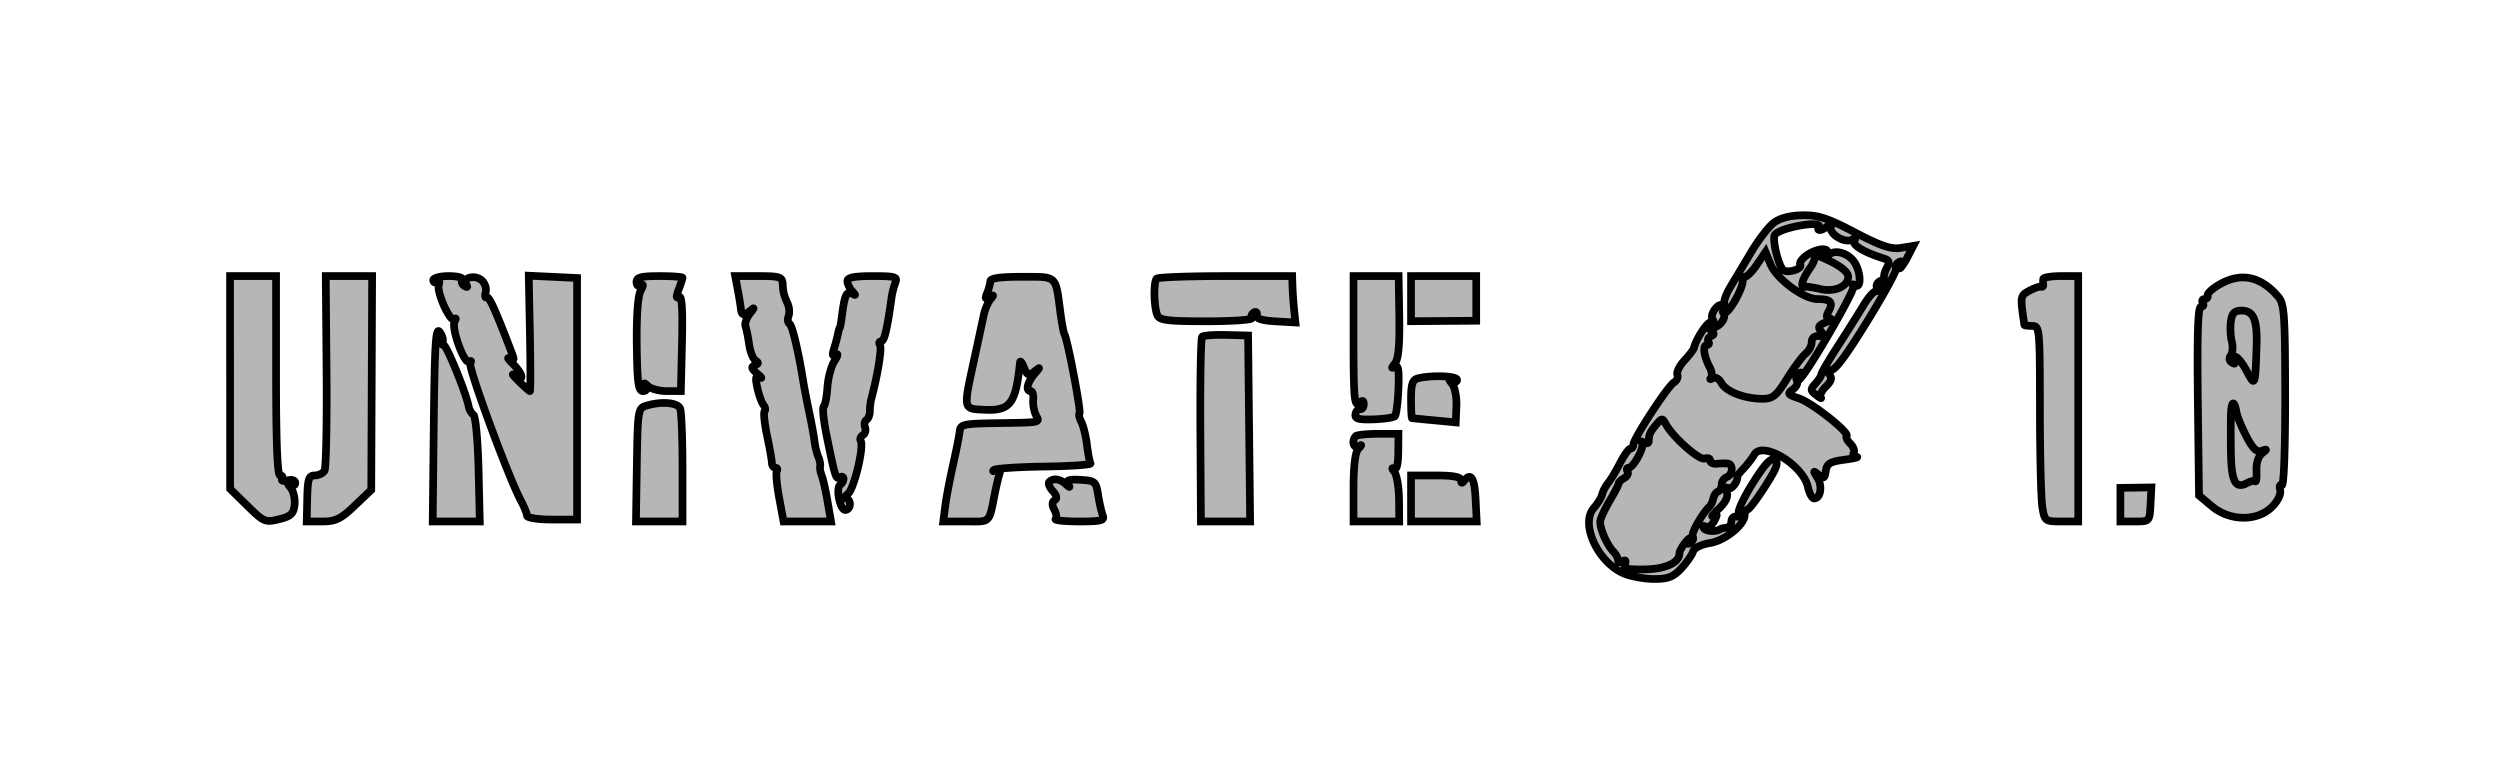 <svg xmlns="http://www.w3.org/2000/svg" width="650" height="200.383" viewBox="0 0 650 200.383" version="1.1" xmlns:xlink="http://www.w3.org/1999/xlink">
  <style>

path {
  stroke-width:2;
  fill: #b6b6b6;
  stroke: black;
}
  </style>
  <path d="M461.107 57.98c-1.322 1.04 -3.887 4.374 -5.7 7.407a6431.212 6431.212 0 0 1 -5.476 9.147c-1.197 1.996 -1.913 4.057 -1.59 4.579s0.092 0.644 -0.513 0.27c-1.204 -0.745 -3.515 2.71 -2.495 3.731 0.346 0.346 0.118 0.629 -0.508 0.629 -0.978 0 -3.876 4.435 -4.39 6.719 -0.094 0.417 -1.21 1.879 -2.482 3.25 -1.271 1.371 -2.102 3.042 -1.844 3.713s-0.132 1.568 -0.863 1.994C433.642 100.349 424.693 114.049 424.693 115.569c0 0.589 -0.347 1.072 -0.771 1.072s-1.635 1.683 -2.692 3.738 -2.469 4.411 -3.139 5.234c-0.669 0.822 -1.364 2.15 -1.544 2.952s-1.14 2.371 -2.134 3.489c-3.65 4.108 1.017 14.222 7.888 17.092 1.829 0.765 5.341 1.39 7.803 1.39 3.604 0 4.975 -0.535 7.022 -2.742 1.399 -1.507 2.775 -3.471 3.059 -4.364 0.308 -0.968 2.097 -1.874 4.441 -2.249 3.867 -0.618 8.978 -4.746 8.978 -7.251 0 -0.646 0.391 -1.323 0.868 -1.506s2.545 -2.967 4.595 -6.187c2.931 -4.605 3.439 -6.033 2.378 -6.69 -0.984 -0.607 -2.501 0.984 -5.587 5.856 -2.33 3.679 -4.031 7.245 -3.779 7.924s-0.068 1.128 -0.709 0.997c-0.64 -0.131 -1.185 0.436 -1.21 1.258s-0.605 1.551 -1.291 1.62 -1.359 0.215 -1.495 0.326c-0.994 0.801 -3.85 0.674 -4.388 -0.195 -0.376 -0.609 -0.186 -0.772 0.445 -0.382 0.606 0.375 1.617 -0.283 2.248 -1.462 0.93 -1.738 0.892 -1.995 -0.199 -1.36 -0.741 0.43 -0.117 -0.388 1.386 -1.817 1.83 -1.741 2.515 -3.165 2.074 -4.314 -0.417 -1.088 -0.269 -1.475 0.404 -1.06 0.83 0.513 2.642 -1.872 2.333 -3.071 -0.036 -0.138 0.721 -1.074 1.68 -2.082s2.194 -2.614 2.744 -3.57c2.129 -3.703 12.696 2.658 13.957 8.402 0.36 1.64 1.082 2.982 1.604 2.982 1.702 0 2.229 -3.205 0.883 -5.365 -1.174 -1.886 -1.146 -1.973 0.264 -0.808 1.355 1.12 1.625 0.978 1.905 -0.997 0.27 -1.903 1.101 -2.405 4.812 -2.899 2.467 -0.329 3.899 -0.665 3.181 -0.748s-1.05 -0.562 -0.739 -1.066c0.312 -0.504 -0.089 -1.572 -0.89 -2.374s-1.233 -1.682 -0.958 -1.956c0.877 -0.877 -8.945 -8.662 -12.367 -9.801 -2.956 -0.984 -3.121 -1.227 -1.592 -2.345 0.938 -0.686 1.406 -1.734 1.039 -2.327 -0.367 -0.594 -0.142 -1.404 0.5 -1.8 0.792 -0.489 0.906 -0.271 0.355 0.678 -0.447 0.771 -0.511 1.135 -0.144 0.809 2.145 -1.898 14.49 -23.213 13.95 -24.085 -0.381 -0.617 -0.173 -0.759 0.5 -0.341 1.477 0.912 1.537 -2.803 0.09 -5.51 -1.415 -2.642 -5.012 -3.957 -6.856 -2.505 -1.104 0.868 -1.263 0.842 -0.689 -0.115 1.086 -1.806 -2.423 -1.59 -5.145 0.317 -1.228 0.86 -1.994 1.95 -1.703 2.421 0.716 1.158 -3.477 2.418 -4.492 1.349 -1.268 -1.335 -2.821 -7.973 -2.12 -9.063 1.227 -1.911 12.629 -3.917 11.454 -2.015 -0.765 1.236 1.135 0.867 2.497 -0.486 1.006 -0.999 1.137 -0.937 0.663 0.311 -0.713 1.874 3.643 4.55 5.518 3.391 0.803 -0.495 0.995 -0.363 0.54 0.372 -0.649 1.051 2.601 2.985 7.668 4.562 1.461 0.455 1.589 0.928 0.702 2.586 -0.597 1.116 -0.833 2.438 -0.525 2.937 0.308 0.498 0.036 1.231 -0.606 1.628q-1.167 0.723 -0.361 -0.583t-0.361 -0.583c-0.642 0.397 -0.909 1.138 -0.593 1.649 0.315 0.51 0.135 0.928 -0.401 0.928 -0.536 0 -1.979 1.683 -3.206 3.738s-4.18 6.752 -6.562 10.436c-2.382 3.683 -4.33 7.012 -4.33 7.398s-0.684 1.458 -1.52 2.382c-1.368 1.511 -1.343 1.816 0.249 3.037 0.973 0.746 1.47 0.997 1.105 0.558 -0.365 -0.44 0.225 -1.688 1.313 -2.775 1.585 -1.585 1.739 -2.266 0.773 -3.429 -0.974 -1.174 -0.917 -1.341 0.302 -0.873 1.102 0.423 3.688 -2.949 9.613 -12.531 4.459 -7.21 7.876 -13.485 7.592 -13.944s0.008 -1.16 0.65 -1.557c0.729 -0.451 0.9 -0.29 0.456 0.429 -0.391 0.633 -0.472 1.151 -0.179 1.151 0.293 0 1.213 -1.317 2.046 -2.927l1.513 -2.927 -3.232 0.524c-2.532 0.411 -5.122 -0.464 -11.946 -4.034 -7.212 -3.772 -9.581 -4.539 -13.741 -4.445 -3.287 0.074 -5.857 0.768 -7.428 2.003m-4.507 11.095c-1.338 1.953 -2.853 3.291 -3.367 2.974s-0.614 -0.06 -0.224 0.572c0.791 1.278 -3.663 9.425 -4.718 8.632 -0.368 -0.276 -0.46 -0.218 -0.204 0.128 0.995 1.352 -1.527 4.27 -3.22 3.726 -1.487 -0.478 -1.52 -0.392 -0.234 0.612 1.136 0.886 1.194 1.289 0.243 1.675 -0.689 0.279 -0.999 0.917 -0.689 1.419s0.114 0.912 -0.436 0.912c-1.14 0 -0.746 2.942 0.777 5.786 0.567 1.06 0.711 2.282 0.319 2.717s-0.174 0.481 0.484 0.103c0.679 -0.389 1.64 0.143 2.222 1.231 1.204 2.25 6.009 4.12 10.583 4.12 2.825 0 3.652 -0.665 6.502 -5.234 1.796 -2.879 3.969 -5.81 4.828 -6.515s1.567 -2.05 1.574 -2.991c0.006 -1.027 0.722 -1.652 1.79 -1.565 1.408 0.114 1.54 -0.145 0.634 -1.236 -0.906 -1.093 -0.654 -1.578 1.211 -2.325 1.296 -0.518 1.781 -0.972 1.076 -1.007 -0.94 -0.046 -1.016 -0.559 -0.284 -1.926 1.242 -2.321 0.489 -3.121 -2.938 -3.121 -3.599 0 -10.648 -5.257 -12.222 -9.115l-1.273 -3.121zm15.168 -2.741c0.396 0.404 -0.165 1.976 -1.246 3.492 -1.991 2.797 -2.58 5.1 -1.216 4.754 0.412 -0.105 2.179 0.15 3.929 0.564 3.763 0.893 7.287 -0.655 7.287 -3.202 0 -1.114 -1.74 -2.602 -4.735 -4.052 -2.605 -1.26 -4.412 -1.961 -4.018 -1.557M59.824 99.444l0.007 27.665 4.49 4.41c4.289 4.211 4.658 4.369 8.218 3.489 3.072 -0.76 3.783 -1.414 4.048 -3.723 0.176 -1.541 -0.272 -3.534 -0.997 -4.428 -0.957 -1.181 -0.977 -1.422 -0.072 -0.878 0.715 0.43 1.246 0.249 1.246 -0.424 0 -0.681 -0.835 -0.953 -1.995 -0.65 -1.098 0.287 -1.745 0.115 -1.437 -0.382 0.307 -0.497 0.083 -0.904 -0.497 -0.904 -0.716 0 -1.056 -8.341 -1.056 -25.92V71.779H59.816zm25.08 -2.948c0.114 13.595 -0.127 25.259 -0.535 25.92S82.812 123.62 81.82 123.62c-1.526 0 -1.826 0.923 -1.94 5.982l-0.136 5.982h4.087c3.424 0 4.783 -0.664 8.392 -4.103l4.305 -4.103 0.114 -27.798L96.756 71.779H84.695zM112.653 72.835c0 0.58 0.444 0.782 0.986 0.447 0.541 -0.335 0.75 0.003 0.463 0.752 -0.686 1.789 2.973 9.917 4.033 8.957 0.451 -0.409 0.486 -0.163 0.077 0.544 -0.963 1.67 2.469 11.259 3.746 10.47 0.535 -0.331 0.682 -0.13 0.326 0.446 -0.627 1.014 9.89 29.595 13.117 35.649 0.877 1.645 1.613 3.439 1.636 3.988 0.024 0.558 2.894 0.997 6.522 0.997h6.48v-62.807l-6.282 -0.298 -6.281 -0.298 0.299 15.004c0.165 8.253 0.168 15.004 0.007 15.003 -0.161 0 -1.506 -1.202 -2.991 -2.67 -1.483 -1.468 -1.913 -2.087 -0.953 -1.374 2.58 1.916 2.197 -0.425 -0.498 -3.044 -1.234 -1.198 -1.606 -1.815 -0.827 -1.371 1.091 0.623 1.249 0.371 0.691 -1.1 -4.313 -11.349 -6.047 -15.205 -6.668 -14.821 -0.404 0.25 -0.521 -0.363 -0.26 -1.361 0.261 -0.999 -0.224 -2.396 -1.078 -3.104 -1.813 -1.504 -5.036 -0.633 -3.979 1.076 0.449 0.726 0.28 0.889 -0.452 0.437 -0.642 -0.397 -0.909 -1.138 -0.593 -1.649 0.318 -0.514 -1.229 -0.928 -3.473 -0.928 -2.225 0 -4.047 0.476 -4.047 1.056m52.837 0.498c0 0.876 0.479 1.259 1.097 0.876 0.763 -0.472 0.749 -0.029 -0.046 1.456 -0.703 1.315 -1.082 6.715 -0.987 14.078 0.126 9.696 0.427 11.944 1.6 11.944 0.866 0 1.163 -0.498 0.741 -1.246 -0.562 -0.997 -0.435 -0.997 0.639 0 0.739 0.686 2.951 1.246 4.917 1.246h3.573l0.295 -12.569c0.205 -8.793 -0.029 -12.371 -0.78 -11.906 -0.757 0.468 -0.781 -0.109 -0.08 -1.951 0.546 -1.438 0.994 -2.809 0.994 -3.048S174.762 71.779 171.472 71.779c-4.753 0 -5.982 0.319 -5.982 1.554m26.362 2.184c0.386 2.057 0.744 4.3 0.795 4.985s0.377 1.246 0.725 1.246c0.347 0 1.27 -0.56 2.05 -1.246 0.781 -0.685 0.636 -0.302 -0.323 0.852 -0.958 1.154 -1.528 2.725 -1.266 3.489s0.692 2.917 0.957 4.782c0.266 1.865 1.011 3.718 1.656 4.116 0.864 0.533 0.814 0.857 -0.186 1.229 -1.038 0.386 -0.888 0.902 0.635 2.188 1.097 0.926 1.385 1.371 0.641 0.987 -1.071 -0.552 -1.202 0.004 -0.632 2.668 0.396 1.85 1.113 3.854 1.593 4.453s0.613 1.348 0.296 1.666 -0.024 3.192 0.652 6.388 1.238 6.372 1.25 7.057c0.012 0.686 0.422 1.246 0.911 1.246 0.488 0 0.653 0.382 0.365 0.848s-0.011 3.607 0.616 6.979l1.139 6.13h12.336l-0.903 -5.234c-0.496 -2.879 -1.179 -5.907 -1.517 -6.729s-0.521 -1.899 -0.407 -2.392c0.115 -0.493 -0.103 -1.615 -0.483 -2.492 -0.381 -0.878 -0.825 -2.718 -0.99 -4.088s-0.778 -4.735 -1.365 -7.477c-0.586 -2.742 -1.265 -6.237 -1.509 -7.766 -1.278 -7.998 -2.885 -14.771 -3.611 -15.219 -0.451 -0.279 -0.566 -1.165 -0.257 -1.97s0.215 -2.249 -0.207 -3.208c-1.026 -2.33 -1.167 -2.896 -1.314 -5.234 -0.111 -1.764 -0.83 -1.994 -6.237 -1.994h-6.112zM220.322 73.075c0 0.713 0.561 1.9 1.246 2.639 0.998 1.075 0.996 1.201 -0.007 0.634 -1.41 -0.796 -1.956 0.337 -2.604 5.4 -0.245 1.919 -0.521 3.489 -0.614 3.489s-0.31 0.73 -0.484 1.621c-0.173 0.892 -0.636 2.631 -1.028 3.864 -0.515 1.625 -0.379 2.037 0.496 1.495 0.681 -0.421 0.529 0.287 -0.347 1.625 -0.853 1.303 -1.686 4.387 -1.847 6.852 -0.163 2.464 -0.599 4.712 -0.97 4.994 -0.372 0.282 -0.037 3.647 0.744 7.477 2.233 10.962 2.425 11.567 3.449 10.934 0.532 -0.329 0.968 -0.15 0.968 0.399s-0.374 1.228 -0.83 1.51c-1.25 0.773 -0.124 6.583 1.276 6.583 0.669 0 1.216 -0.673 1.216 -1.495s-0.46 -1.495 -1.022 -1.495 -0.322 -0.56 0.532 -1.246c1.579 -1.267 4.207 -12.262 3.287 -13.752 -0.277 -0.449 -0.018 -1.116 0.577 -1.483 0.594 -0.368 0.845 -1.281 0.558 -2.031 -0.288 -0.75 -0.123 -1.61 0.367 -1.913 0.489 -0.302 0.886 -1.326 0.881 -2.275 -0.004 -0.948 0.169 -2.398 0.387 -3.22 1.685 -6.381 2.769 -13.102 2.25 -13.943 -0.344 -0.556 -0.201 -1.011 0.317 -1.011 0.814 0 1.555 -3.139 2.705 -11.465 0.152 -1.097 0.589 -2.778 0.972 -3.738 0.621 -1.556 -0.016 -1.745 -5.89 -1.745 -4.739 0 -6.587 0.364 -6.587 1.296m37.172 0.031c-0.026 0.641 -0.402 2.024 -0.834 3.074 -0.615 1.492 -0.478 1.723 0.629 1.055 1.142 -0.689 1.186 -0.57 0.228 0.615 -0.653 0.808 -1.42 2.576 -1.705 3.93 -0.284 1.354 -1.433 6.679 -2.551 11.835 -2.83 13.042 -2.911 12.661 2.76 12.92 6.694 0.305 8.103 -1.583 9.19 -12.324 0.055 -0.548 0.525 0.064 1.044 1.36 0.826 2.063 1.16 2.189 2.679 1.014 1.632 -1.262 1.631 -1.22 -0.01 0.713 -1.844 2.172 -2.306 4.39 -0.914 4.39 0.457 0 0.743 1.01 0.635 2.243s0.207 3.028 0.7 3.988c1.04 2.026 1.613 1.912 -10.639 2.104 -8.186 0.128 -8.99 0.314 -9.18 2.133 -0.115 1.097 -0.897 5.041 -1.739 8.766s-1.754 8.548 -2.026 10.717l-0.496 3.945h5.954c6.511 0 5.864 0.663 7.534 -7.726 0.301 -1.508 0.798 -3.583 1.105 -4.611 0.41 -1.376 0.2 -1.663 -0.796 -1.087 -0.744 0.431 -1.057 0.453 -0.696 0.05 0.362 -0.404 6.263 -0.813 13.114 -0.908s12.277 -0.465 12.057 -0.82c-0.219 -0.356 -0.636 -2.538 -0.927 -4.849 -0.29 -2.312 -0.949 -4.99 -1.463 -5.952s-0.723 -1.962 -0.463 -2.222c0.458 -0.458 -3.122 -19.231 -3.921 -20.563 -0.218 -0.363 -0.692 -2.903 -1.055 -5.645 -1.297 -9.824 -0.701 -9.266 -9.939 -9.289 -5.599 -0.014 -8.241 0.352 -8.273 1.145m43.248 -0.662c-0.845 0.844 -0.741 7.289 0.153 9.445 0.576 1.391 2.508 1.636 12.882 1.636 6.712 0 11.976 -0.369 11.697 -0.819s-0.039 -1.108 0.531 -1.461 0.915 -0.048 0.765 0.679c-0.193 0.932 1.241 1.408 4.886 1.619l5.16 0.298 -0.338 -3.289c-0.186 -1.809 -0.378 -4.523 -0.425 -6.031L335.966 71.779h-17.28c-9.505 0 -17.58 0.299 -17.945 0.665M351.917 88.849c0 14.113 0.23 16.879 1.329 15.967 1.003 -0.831 1.33 -0.753 1.33 0.321 0 0.784 -0.427 1.337 -0.948 1.23s-1.064 0.487 -1.206 1.317c-0.205 1.198 0.76 1.477 4.666 1.35 2.709 -0.089 5.219 -0.456 5.578 -0.814s0.775 -3.569 0.923 -7.133c0.205 -4.94 -0.025 -6.305 -0.966 -5.739 -0.902 0.542 -0.885 0.311 0.062 -0.857 0.907 -1.121 1.244 -4.762 1.127 -12.155L363.642 71.779H351.917zm14.954 -11.202v5.867l8.474 -0.063 8.474 -0.063V71.779h-16.948zm164.376 -5.12a5.683 5.683 0 0 0 0 1.495c0.065 0.411 -0.218 0.652 -0.63 0.536 -0.412 -0.117 -1.789 0.365 -3.063 1.07 -2.309 1.279 -2.332 1.447 -1.212 8.862 0.021 0.138 0.935 0.249 2.032 0.249 1.932 0 1.994 0.668 2.005 21.683 0.006 11.926 0.289 23.366 0.629 25.422 0.604 3.656 0.715 3.738 4.974 3.738H540.337V71.779h-4.486c-2.467 0 -4.539 0.337 -4.604 0.748M577.224 73.869c-1.919 1.084 -3.378 2.403 -3.24 2.931s-0.226 0.961 -0.807 0.961 -0.779 0.449 -0.44 0.997 0.119 0.997 -0.489 0.997c-0.787 0 -1.019 7.06 -0.807 24.536l0.299 24.536 3.382 2.822c4.662 3.889 11.776 3.958 15.583 0.151 1.55 -1.549 2.408 -3.322 2.127 -4.392 -0.258 -0.987 -0.062 -1.544 0.435 -1.236 0.531 0.328 0.895 -9.229 0.882 -23.178 -0.02 -21.018 -0.219 -23.969 -1.745 -25.773 -4.533 -5.362 -9.628 -6.486 -15.181 -3.351m2.812 9.637c-0.222 1.515 -0.12 3.87 0.227 5.234s0.232 3 -0.255 3.637c-0.546 0.712 -0.426 1.443 0.312 1.898 0.761 0.471 0.939 0.32 0.487 -0.409 -0.391 -0.633 -0.246 -1.151 0.321 -1.151s1.92 1.683 3.006 3.738c2.187 4.143 2.213 4.079 2.572 -6.231 0.247 -7.086 -0.741 -9.471 -3.922 -9.471 -1.797 0 -2.438 0.642 -2.749 2.755m-467.251 26.577L112.505 135.583h12.24l-0.321 -13.499c-0.177 -7.425 -0.767 -13.818 -1.311 -14.206 -0.544 -0.389 -1.112 -1.38 -1.262 -2.202 -0.621 -3.4 -5.733 -15.951 -6.496 -15.951 -0.454 0 -0.589 -0.383 -0.3 -0.85s-0.041 -1.624 -0.732 -2.569c-1.027 -1.404 -1.309 2.965 -1.538 23.779m199.771 -22.538c-0.331 0.331 -0.538 11.275 -0.462 24.319l0.141 23.718h12.801l-0.267 -24.176 -0.267 -24.176 -5.672 -0.144c-3.119 -0.08 -5.943 0.127 -6.274 0.458m56.06 10.841c-1.364 0.357 -1.745 1.528 -1.745 5.367 0 2.702 0.113 4.936 0.249 4.965s2.754 0.289 5.815 0.576l5.566 0.524 0.165 -4.215c0.091 -2.318 -0.396 -4.907 -1.08 -5.752 -0.996 -1.23 -0.996 -1.388 0.001 -0.79 0.686 0.412 1.246 0.273 1.246 -0.307 0 -1.037 -6.731 -1.28 -10.219 -0.369m-200.726 7.139c-1.981 0.615 -2.099 1.398 -2.313 15.353l-0.226 14.705H177.454v-13.875c0 -7.632 -0.272 -14.585 -0.605 -15.452 -0.626 -1.631 -4.931 -1.981 -8.959 -0.73m412.177 1.728c-0.082 1.6 -0.097 6.237 -0.033 10.305 0.121 7.712 1.153 9.669 4.234 8.02 0.916 -0.49 1.871 -0.688 2.12 -0.439 0.249 0.25 0.384 -1 0.297 -2.776 -0.093 -1.914 0.487 -3.738 1.423 -4.478 1.421 -1.125 1.41 -1.19 -0.104 -0.666 -1.244 0.432 -2.268 -0.541 -3.93 -3.736 -1.235 -2.376 -2.396 -5.19 -2.577 -6.253 -0.533 -3.125 -1.27 -3.113 -1.431 0.022M430.649 110.36c-1.625 1.916 -1.968 2.674 -1.968 4.346 0 0.58 -0.56 0.733 -1.246 0.339 -0.685 -0.395 -0.921 -0.358 -0.524 0.081 0.813 0.901 -2.19 6.5 -3.488 6.5 -0.462 0 -0.58 0.421 -0.262 0.936s-0.072 1.299 -0.867 1.745c-0.795 0.445 -1.427 1.033 -1.403 1.307 0.023 0.274 -1.006 2.274 -2.286 4.445s-2.422 4.576 -2.534 5.345c-0.248 1.691 1.645 6.162 3.378 7.976 0.692 0.725 1.258 1.761 1.258 2.302s0.524 0.661 1.166 0.264c0.752 -0.465 0.968 -0.203 0.608 0.733 -0.452 1.177 0.538 1.437 5.187 1.359 5.46 -0.091 8.989 -1.747 8.989 -4.217 0 -0.484 0.706 -1.749 1.569 -2.813 0.863 -1.064 1.242 -1.305 0.843 -0.534q-0.723 1.394 0.441 0.678c0.642 -0.397 0.907 -1.141 0.589 -1.656 -0.481 -0.779 2.571 -6.154 4.485 -7.9 0.3 -0.274 0.692 -1.171 0.87 -1.994s0.739 -1.645 1.246 -1.827 0.922 -0.982 0.922 -1.777c0 -0.794 0.598 -1.673 1.329 -1.953 1.591 -0.611 1.786 -3.367 0.249 -3.53 -0.593 -0.063 -1.865 -0.035 -2.824 0.063s-1.745 -0.285 -1.745 -0.851c0 -0.565 -0.623 -0.789 -1.386 -0.496 -1.386 0.532 -8.177 -5.443 -10.079 -8.869 -0.96 -1.729 -1.053 -1.729 -2.518 0m-78.139 3.029c-1.149 1.15 -0.604 3.377 0.653 2.666 0.997 -0.562 0.997 -0.435 0 0.639 -0.801 0.863 -1.246 4.478 -1.246 10.116v8.773h11.888l-0.061 -5.732c-0.034 -3.152 -0.577 -6.379 -1.208 -7.17 -0.664 -0.83 -0.704 -1.171 -0.094 -0.808 0.681 0.408 1.073 -1.089 1.105 -4.223l0.05 -4.854h-5.247c-2.885 0 -5.513 0.267 -5.84 0.593M366.871 129.601v5.982h17.071l-0.293 -5.905c-0.272 -5.504 -1.27 -6.993 -3.056 -4.563 -0.454 0.617 -0.738 0.522 -0.748 -0.249 -0.01 -0.867 -1.984 -1.246 -6.495 -1.246H366.871zm-94.047 -4.318c-0.366 0.367 0.037 1.444 0.896 2.394 1.039 1.147 1.205 1.947 0.497 2.384q-1.065 0.659 -0.1 2.46c0.53 0.992 0.681 2.086 0.335 2.433s2.41 0.629 6.123 0.629c5.758 0 6.663 -0.233 6.146 -1.582 -0.334 -0.871 -0.874 -3.253 -1.201 -5.295 -0.561 -3.511 -0.807 -3.724 -4.571 -3.946 -3.013 -0.177 -3.799 0.079 -3.246 1.057 0.588 1.038 0.468 1.047 -0.61 0.046 -1.478 -1.372 -3.238 -1.61 -4.27 -0.579M551.304 131.214V135.583h3.801c3.798 0 3.801 -0.003 4.031 -4.424l0.229 -4.424 -4.031 0.056 -4.031 0.056z"></path>
</svg>